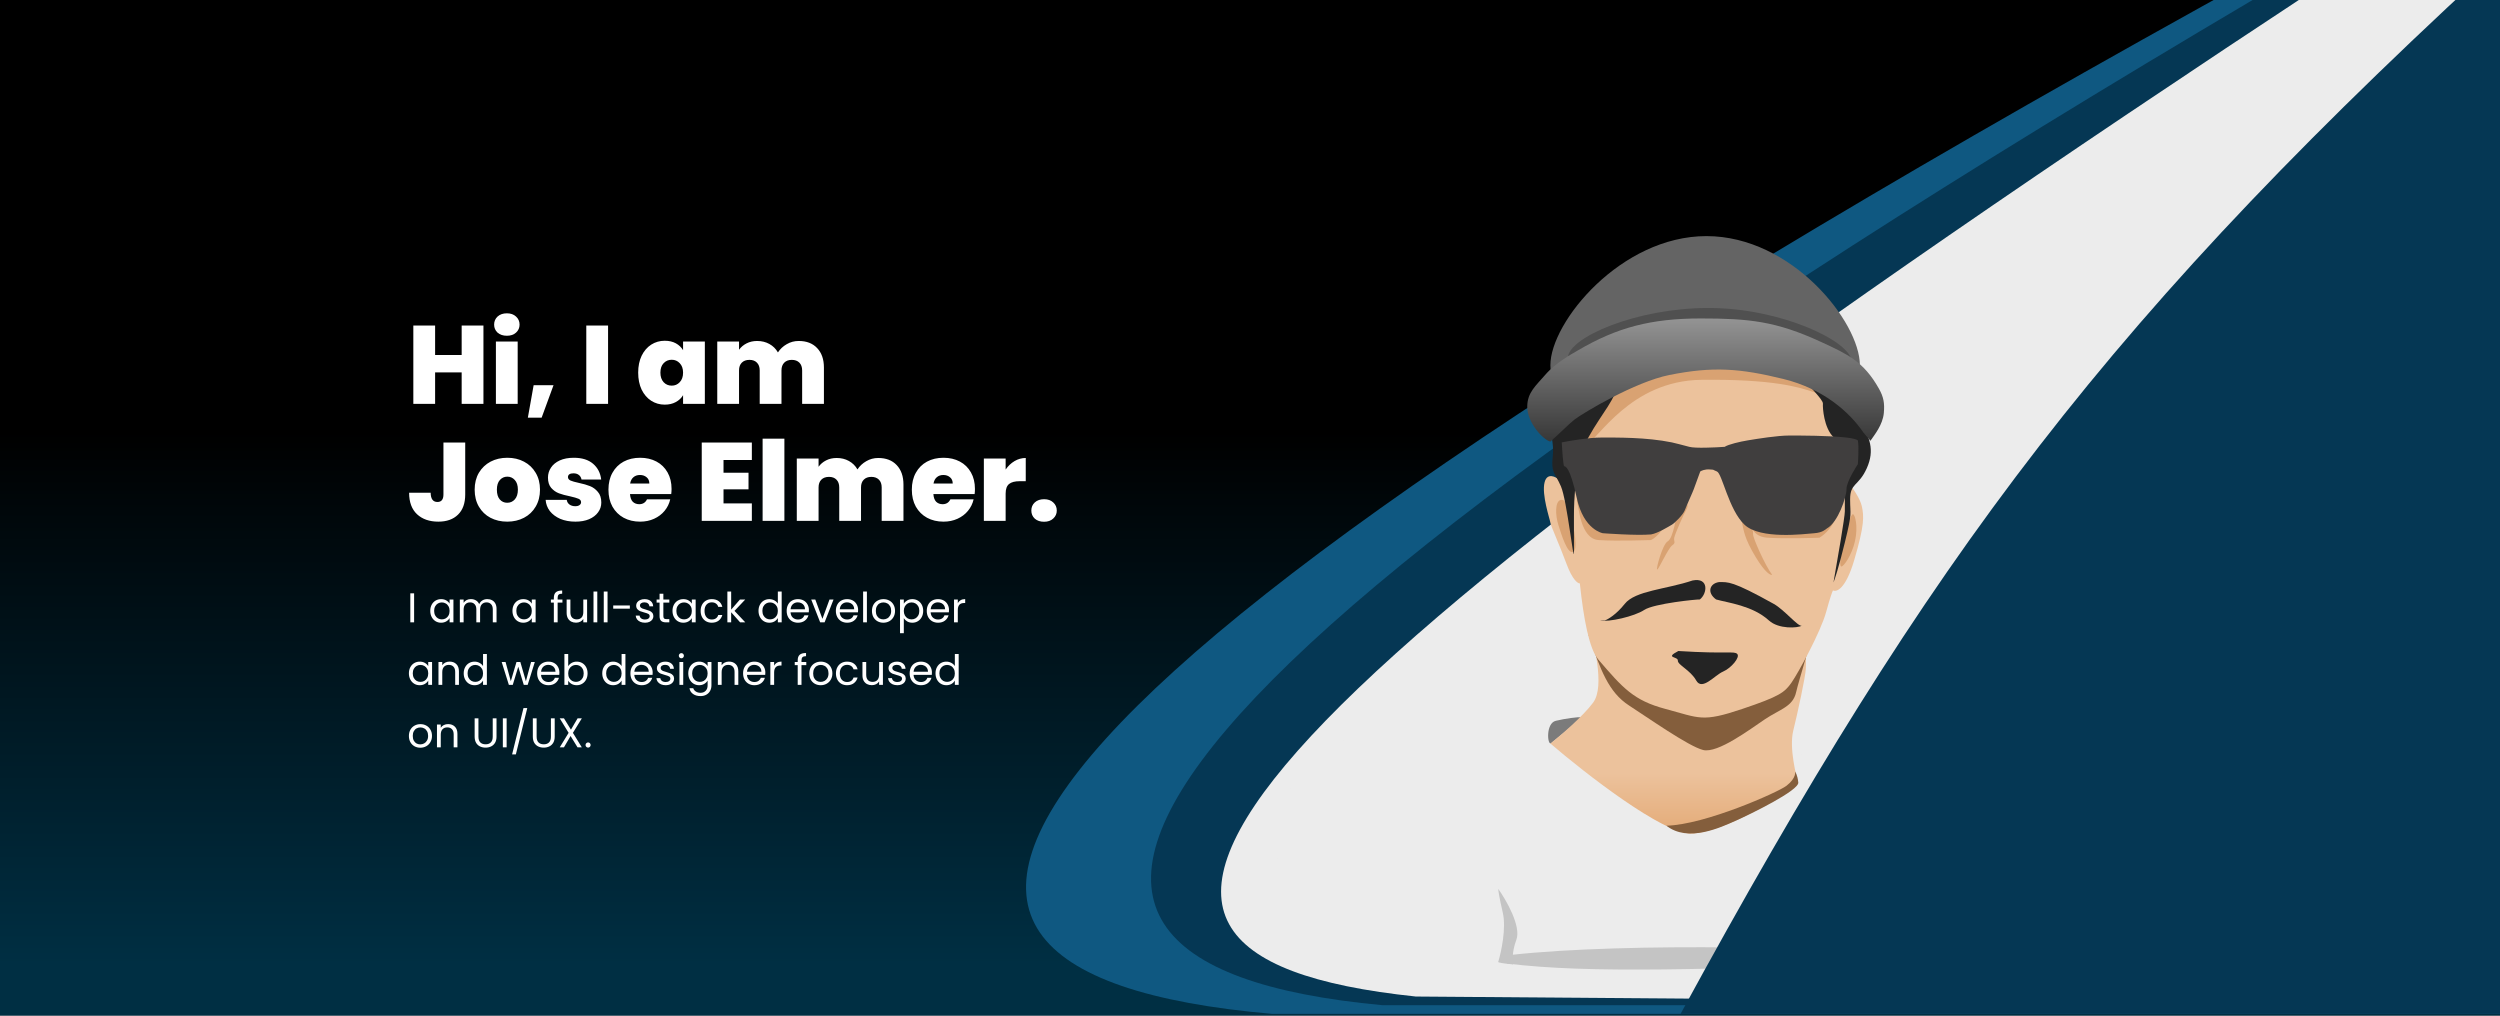 <svg width="1440" height="585" viewBox="0 0 1440 585" fill="none" xmlns="http://www.w3.org/2000/svg">
<rect x="0" y="0" width="1440" height="585" fill="#808080" stroke="none"/>
<path d="M-3 -3H1440V585C969.021 585 636.83 585 -3 585V-3Z" fill="url(#paint0_linear)"/>
<path d="M238.526 341.741V358.469H236.342V341.741H238.526ZM247.83 351.845C247.83 350.501 248.102 349.325 248.646 348.317C249.19 347.293 249.934 346.501 250.878 345.941C251.838 345.381 252.902 345.101 254.07 345.101C255.222 345.101 256.222 345.349 257.07 345.845C257.918 346.341 258.55 346.965 258.966 347.717V345.317H261.174V358.469H258.966V356.021C258.534 356.789 257.886 357.429 257.022 357.941C256.174 358.437 255.182 358.685 254.046 358.685C252.878 358.685 251.822 358.397 250.878 357.821C249.934 357.245 249.19 356.437 248.646 355.397C248.102 354.357 247.83 353.173 247.83 351.845ZM258.966 351.869C258.966 350.877 258.766 350.013 258.366 349.277C257.966 348.541 257.422 347.981 256.734 347.597C256.062 347.197 255.318 346.997 254.502 346.997C253.686 346.997 252.942 347.189 252.27 347.573C251.598 347.957 251.062 348.517 250.662 349.253C250.262 349.989 250.062 350.853 250.062 351.845C250.062 352.853 250.262 353.733 250.662 354.485C251.062 355.221 251.598 355.789 252.27 356.189C252.942 356.573 253.686 356.765 254.502 356.765C255.318 356.765 256.062 356.573 256.734 356.189C257.422 355.789 257.966 355.221 258.366 354.485C258.766 353.733 258.966 352.861 258.966 351.869ZM280.681 345.077C281.705 345.077 282.617 345.293 283.417 345.725C284.217 346.141 284.849 346.773 285.313 347.621C285.777 348.469 286.009 349.501 286.009 350.717V358.469H283.849V351.029C283.849 349.717 283.521 348.717 282.865 348.029C282.225 347.325 281.353 346.973 280.249 346.973C279.113 346.973 278.209 347.341 277.537 348.077C276.865 348.797 276.529 349.845 276.529 351.221V358.469H274.369V351.029C274.369 349.717 274.041 348.717 273.385 348.029C272.745 347.325 271.873 346.973 270.769 346.973C269.633 346.973 268.729 347.341 268.057 348.077C267.385 348.797 267.049 349.845 267.049 351.221V358.469H264.865V345.317H267.049V347.213C267.481 346.525 268.057 345.997 268.777 345.629C269.513 345.261 270.321 345.077 271.201 345.077C272.305 345.077 273.281 345.325 274.129 345.821C274.977 346.317 275.609 347.045 276.025 348.005C276.393 347.077 277.001 346.357 277.849 345.845C278.697 345.333 279.641 345.077 280.681 345.077ZM295.174 351.845C295.174 350.501 295.446 349.325 295.99 348.317C296.534 347.293 297.278 346.501 298.222 345.941C299.182 345.381 300.246 345.101 301.414 345.101C302.566 345.101 303.566 345.349 304.414 345.845C305.262 346.341 305.894 346.965 306.31 347.717V345.317H308.518V358.469H306.31V356.021C305.878 356.789 305.23 357.429 304.366 357.941C303.518 358.437 302.526 358.685 301.39 358.685C300.222 358.685 299.166 358.397 298.222 357.821C297.278 357.245 296.534 356.437 295.99 355.397C295.446 354.357 295.174 353.173 295.174 351.845ZM306.31 351.869C306.31 350.877 306.11 350.013 305.71 349.277C305.31 348.541 304.766 347.981 304.078 347.597C303.406 347.197 302.662 346.997 301.846 346.997C301.03 346.997 300.286 347.189 299.614 347.573C298.942 347.957 298.406 348.517 298.006 349.253C297.606 349.989 297.406 350.853 297.406 351.845C297.406 352.853 297.606 353.733 298.006 354.485C298.406 355.221 298.942 355.789 299.614 356.189C300.286 356.573 301.03 356.765 301.846 356.765C302.662 356.765 303.406 356.573 304.078 356.189C304.766 355.789 305.31 355.221 305.71 354.485C306.11 353.733 306.31 352.861 306.31 351.869ZM323.959 347.117H321.199V358.469H319.015V347.117H317.311V345.317H319.015V344.381C319.015 342.909 319.391 341.837 320.143 341.165C320.911 340.477 322.135 340.133 323.815 340.133V341.957C322.855 341.957 322.175 342.149 321.775 342.533C321.391 342.901 321.199 343.517 321.199 344.381V345.317H323.959V347.117ZM338.17 345.317V358.469H335.986V356.525C335.57 357.197 334.986 357.725 334.234 358.109C333.498 358.477 332.682 358.661 331.786 358.661C330.762 358.661 329.842 358.453 329.026 358.037C328.21 357.605 327.562 356.965 327.082 356.117C326.618 355.269 326.386 354.237 326.386 353.021V345.317H328.546V352.733C328.546 354.029 328.874 355.029 329.53 355.733C330.186 356.421 331.082 356.765 332.218 356.765C333.386 356.765 334.306 356.405 334.978 355.685C335.65 354.965 335.986 353.917 335.986 352.541V345.317H338.17ZM344.041 340.709V358.469H341.857V340.709H344.041ZM349.948 340.709V358.469H347.764V340.709H349.948ZM362.79 348.749V350.597H353.214V348.749H362.79ZM371.545 358.685C370.537 358.685 369.633 358.517 368.833 358.181C368.033 357.829 367.401 357.349 366.937 356.741C366.473 356.117 366.217 355.405 366.169 354.605H368.425C368.489 355.261 368.793 355.797 369.337 356.213C369.897 356.629 370.625 356.837 371.521 356.837C372.353 356.837 373.009 356.653 373.489 356.285C373.969 355.917 374.209 355.453 374.209 354.893C374.209 354.317 373.953 353.893 373.441 353.621C372.929 353.333 372.137 353.053 371.065 352.781C370.089 352.525 369.289 352.269 368.665 352.013C368.057 351.741 367.529 351.349 367.081 350.837C366.649 350.309 366.433 349.621 366.433 348.773C366.433 348.101 366.633 347.485 367.033 346.925C367.433 346.365 368.001 345.925 368.737 345.605C369.473 345.269 370.313 345.101 371.257 345.101C372.713 345.101 373.889 345.469 374.785 346.205C375.681 346.941 376.161 347.949 376.225 349.229H374.041C373.993 348.541 373.713 347.989 373.201 347.573C372.705 347.157 372.033 346.949 371.185 346.949C370.401 346.949 369.777 347.117 369.313 347.453C368.849 347.789 368.617 348.229 368.617 348.773C368.617 349.205 368.753 349.565 369.025 349.853C369.313 350.125 369.665 350.349 370.081 350.525C370.513 350.685 371.105 350.869 371.857 351.077C372.801 351.333 373.569 351.589 374.161 351.845C374.753 352.085 375.257 352.453 375.673 352.949C376.105 353.445 376.329 354.093 376.345 354.893C376.345 355.613 376.145 356.261 375.745 356.837C375.345 357.413 374.777 357.869 374.041 358.205C373.321 358.525 372.489 358.685 371.545 358.685ZM382.092 347.117V354.869C382.092 355.509 382.228 355.965 382.5 356.237C382.772 356.493 383.244 356.621 383.916 356.621H385.524V358.469H383.556C382.34 358.469 381.428 358.189 380.82 357.629C380.212 357.069 379.908 356.149 379.908 354.869V347.117H378.204V345.317H379.908V342.005H382.092V345.317H385.524V347.117H382.092ZM387.354 351.845C387.354 350.501 387.626 349.325 388.17 348.317C388.714 347.293 389.458 346.501 390.402 345.941C391.362 345.381 392.426 345.101 393.594 345.101C394.746 345.101 395.746 345.349 396.594 345.845C397.442 346.341 398.074 346.965 398.49 347.717V345.317H400.698V358.469H398.49V356.021C398.058 356.789 397.41 357.429 396.546 357.941C395.698 358.437 394.706 358.685 393.57 358.685C392.402 358.685 391.346 358.397 390.402 357.821C389.458 357.245 388.714 356.437 388.17 355.397C387.626 354.357 387.354 353.173 387.354 351.845ZM398.49 351.869C398.49 350.877 398.29 350.013 397.89 349.277C397.49 348.541 396.946 347.981 396.258 347.597C395.586 347.197 394.842 346.997 394.026 346.997C393.21 346.997 392.466 347.189 391.794 347.573C391.122 347.957 390.586 348.517 390.186 349.253C389.786 349.989 389.586 350.853 389.586 351.845C389.586 352.853 389.786 353.733 390.186 354.485C390.586 355.221 391.122 355.789 391.794 356.189C392.466 356.573 393.21 356.765 394.026 356.765C394.842 356.765 395.586 356.573 396.258 356.189C396.946 355.789 397.49 355.221 397.89 354.485C398.29 353.733 398.49 352.861 398.49 351.869ZM403.573 351.869C403.573 350.509 403.845 349.325 404.389 348.317C404.933 347.293 405.685 346.501 406.645 345.941C407.621 345.381 408.733 345.101 409.981 345.101C411.597 345.101 412.925 345.493 413.965 346.277C415.021 347.061 415.717 348.149 416.053 349.541H413.701C413.477 348.741 413.037 348.109 412.381 347.645C411.741 347.181 410.941 346.949 409.981 346.949C408.733 346.949 407.725 347.381 406.957 348.245C406.189 349.093 405.805 350.301 405.805 351.869C405.805 353.453 406.189 354.677 406.957 355.541C407.725 356.405 408.733 356.837 409.981 356.837C410.941 356.837 411.741 356.613 412.381 356.165C413.021 355.717 413.461 355.077 413.701 354.245H416.053C415.701 355.589 414.997 356.669 413.941 357.485C412.885 358.285 411.565 358.685 409.981 358.685C408.733 358.685 407.621 358.405 406.645 357.845C405.685 357.285 404.933 356.493 404.389 355.469C403.845 354.445 403.573 353.245 403.573 351.869ZM426.311 358.469L421.151 352.661V358.469H418.967V340.709H421.151V351.149L426.215 345.317H429.263L423.071 351.869L429.287 358.469H426.311ZM436.901 351.845C436.901 350.501 437.173 349.325 437.717 348.317C438.261 347.293 439.005 346.501 439.949 345.941C440.909 345.381 441.981 345.101 443.165 345.101C444.189 345.101 445.141 345.341 446.021 345.821C446.901 346.285 447.573 346.901 448.037 347.669V340.709H450.245V358.469H448.037V355.997C447.605 356.781 446.965 357.429 446.117 357.941C445.269 358.437 444.277 358.685 443.141 358.685C441.973 358.685 440.909 358.397 439.949 357.821C439.005 357.245 438.261 356.437 437.717 355.397C437.173 354.357 436.901 353.173 436.901 351.845ZM448.037 351.869C448.037 350.877 447.837 350.013 447.437 349.277C447.037 348.541 446.493 347.981 445.805 347.597C445.133 347.197 444.389 346.997 443.573 346.997C442.757 346.997 442.013 347.189 441.341 347.573C440.669 347.957 440.133 348.517 439.733 349.253C439.333 349.989 439.133 350.853 439.133 351.845C439.133 352.853 439.333 353.733 439.733 354.485C440.133 355.221 440.669 355.789 441.341 356.189C442.013 356.573 442.757 356.765 443.573 356.765C444.389 356.765 445.133 356.573 445.805 356.189C446.493 355.789 447.037 355.221 447.437 354.485C447.837 353.733 448.037 352.861 448.037 351.869ZM465.936 351.389C465.936 351.805 465.912 352.245 465.864 352.709H455.352C455.432 354.005 455.872 355.021 456.672 355.757C457.488 356.477 458.472 356.837 459.624 356.837C460.568 356.837 461.352 356.621 461.976 356.189C462.616 355.741 463.064 355.149 463.32 354.413H465.672C465.32 355.677 464.616 356.709 463.56 357.509C462.504 358.293 461.192 358.685 459.624 358.685C458.376 358.685 457.256 358.405 456.264 357.845C455.288 357.285 454.52 356.493 453.96 355.469C453.4 354.429 453.12 353.229 453.12 351.869C453.12 350.509 453.392 349.317 453.936 348.293C454.48 347.269 455.24 346.485 456.216 345.941C457.208 345.381 458.344 345.101 459.624 345.101C460.872 345.101 461.976 345.373 462.936 345.917C463.896 346.461 464.632 347.213 465.144 348.173C465.672 349.117 465.936 350.189 465.936 351.389ZM463.68 350.933C463.68 350.101 463.496 349.389 463.128 348.797C462.76 348.189 462.256 347.733 461.616 347.429C460.992 347.109 460.296 346.949 459.528 346.949C458.424 346.949 457.48 347.301 456.696 348.005C455.928 348.709 455.488 349.685 455.376 350.933H463.68ZM473.714 356.453L477.794 345.317H480.122L474.962 358.469H472.418L467.258 345.317H469.61L473.714 356.453ZM494.271 351.389C494.271 351.805 494.247 352.245 494.199 352.709H483.687C483.767 354.005 484.207 355.021 485.007 355.757C485.823 356.477 486.807 356.837 487.959 356.837C488.903 356.837 489.687 356.621 490.311 356.189C490.951 355.741 491.399 355.149 491.655 354.413H494.007C493.655 355.677 492.951 356.709 491.895 357.509C490.839 358.293 489.527 358.685 487.959 358.685C486.711 358.685 485.591 358.405 484.599 357.845C483.623 357.285 482.855 356.493 482.295 355.469C481.735 354.429 481.455 353.229 481.455 351.869C481.455 350.509 481.727 349.317 482.271 348.293C482.815 347.269 483.575 346.485 484.551 345.941C485.543 345.381 486.679 345.101 487.959 345.101C489.207 345.101 490.311 345.373 491.271 345.917C492.231 346.461 492.967 347.213 493.479 348.173C494.007 349.117 494.271 350.189 494.271 351.389ZM492.015 350.933C492.015 350.101 491.831 349.389 491.463 348.797C491.095 348.189 490.591 347.733 489.951 347.429C489.327 347.109 488.631 346.949 487.863 346.949C486.759 346.949 485.815 347.301 485.031 348.005C484.263 348.709 483.823 349.685 483.711 350.933H492.015ZM499.338 340.709V358.469H497.154V340.709H499.338ZM508.797 358.685C507.565 358.685 506.445 358.405 505.437 357.845C504.445 357.285 503.661 356.493 503.085 355.469C502.525 354.429 502.245 353.229 502.245 351.869C502.245 350.525 502.533 349.341 503.109 348.317C503.701 347.277 504.501 346.485 505.509 345.941C506.517 345.381 507.645 345.101 508.893 345.101C510.141 345.101 511.269 345.381 512.277 345.941C513.285 346.485 514.077 347.269 514.653 348.293C515.245 349.317 515.541 350.509 515.541 351.869C515.541 353.229 515.237 354.429 514.629 355.469C514.037 356.493 513.229 357.285 512.205 357.845C511.181 358.405 510.045 358.685 508.797 358.685ZM508.797 356.765C509.581 356.765 510.317 356.581 511.005 356.213C511.693 355.845 512.245 355.293 512.661 354.557C513.093 353.821 513.309 352.925 513.309 351.869C513.309 350.813 513.101 349.917 512.685 349.181C512.269 348.445 511.725 347.901 511.053 347.549C510.381 347.181 509.653 346.997 508.869 346.997C508.069 346.997 507.333 347.181 506.661 347.549C506.005 347.901 505.477 348.445 505.077 349.181C504.677 349.917 504.477 350.813 504.477 351.869C504.477 352.941 504.669 353.845 505.053 354.581C505.453 355.317 505.981 355.869 506.637 356.237C507.293 356.589 508.013 356.765 508.797 356.765ZM520.596 347.741C521.028 346.989 521.668 346.365 522.516 345.869C523.38 345.357 524.38 345.101 525.516 345.101C526.684 345.101 527.74 345.381 528.684 345.941C529.644 346.501 530.396 347.293 530.94 348.317C531.484 349.325 531.756 350.501 531.756 351.845C531.756 353.173 531.484 354.357 530.94 355.397C530.396 356.437 529.644 357.245 528.684 357.821C527.74 358.397 526.684 358.685 525.516 358.685C524.396 358.685 523.404 358.437 522.54 357.941C521.692 357.429 521.044 356.797 520.596 356.045V364.709H518.412V345.317H520.596V347.741ZM529.524 351.845C529.524 350.853 529.324 349.989 528.924 349.253C528.524 348.517 527.98 347.957 527.292 347.573C526.62 347.189 525.876 346.997 525.06 346.997C524.26 346.997 523.516 347.197 522.828 347.597C522.156 347.981 521.612 348.549 521.196 349.301C520.796 350.037 520.596 350.893 520.596 351.869C520.596 352.861 520.796 353.733 521.196 354.485C521.612 355.221 522.156 355.789 522.828 356.189C523.516 356.573 524.26 356.765 525.06 356.765C525.876 356.765 526.62 356.573 527.292 356.189C527.98 355.789 528.524 355.221 528.924 354.485C529.324 353.733 529.524 352.853 529.524 351.845ZM546.631 351.389C546.631 351.805 546.607 352.245 546.559 352.709H536.047C536.127 354.005 536.567 355.021 537.367 355.757C538.183 356.477 539.167 356.837 540.319 356.837C541.263 356.837 542.047 356.621 542.671 356.189C543.311 355.741 543.759 355.149 544.015 354.413H546.367C546.015 355.677 545.311 356.709 544.255 357.509C543.199 358.293 541.887 358.685 540.319 358.685C539.071 358.685 537.951 358.405 536.959 357.845C535.983 357.285 535.215 356.493 534.655 355.469C534.095 354.429 533.815 353.229 533.815 351.869C533.815 350.509 534.087 349.317 534.631 348.293C535.175 347.269 535.935 346.485 536.911 345.941C537.903 345.381 539.039 345.101 540.319 345.101C541.567 345.101 542.671 345.373 543.631 345.917C544.591 346.461 545.327 347.213 545.839 348.173C546.367 349.117 546.631 350.189 546.631 351.389ZM544.375 350.933C544.375 350.101 544.191 349.389 543.823 348.797C543.455 348.189 542.951 347.733 542.311 347.429C541.687 347.109 540.991 346.949 540.223 346.949C539.119 346.949 538.175 347.301 537.391 348.005C536.623 348.709 536.183 349.685 536.071 350.933H544.375ZM551.698 347.453C552.082 346.701 552.626 346.117 553.33 345.701C554.05 345.285 554.922 345.077 555.946 345.077V347.333H555.37C552.922 347.333 551.698 348.661 551.698 351.317V358.469H549.514V345.317H551.698V347.453ZM235.526 387.845C235.526 386.501 235.798 385.325 236.342 384.317C236.886 383.293 237.63 382.501 238.574 381.941C239.534 381.381 240.598 381.101 241.766 381.101C242.918 381.101 243.918 381.349 244.766 381.845C245.614 382.341 246.246 382.965 246.662 383.717V381.317H248.87V394.469H246.662V392.021C246.23 392.789 245.582 393.429 244.718 393.941C243.87 394.437 242.878 394.685 241.742 394.685C240.574 394.685 239.518 394.397 238.574 393.821C237.63 393.245 236.886 392.437 236.342 391.397C235.798 390.357 235.526 389.173 235.526 387.845ZM246.662 387.869C246.662 386.877 246.462 386.013 246.062 385.277C245.662 384.541 245.118 383.981 244.43 383.597C243.758 383.197 243.014 382.997 242.198 382.997C241.382 382.997 240.638 383.189 239.966 383.573C239.294 383.957 238.758 384.517 238.358 385.253C237.958 385.989 237.758 386.853 237.758 387.845C237.758 388.853 237.958 389.733 238.358 390.485C238.758 391.221 239.294 391.789 239.966 392.189C240.638 392.573 241.382 392.765 242.198 392.765C243.014 392.765 243.758 392.573 244.43 392.189C245.118 391.789 245.662 391.221 246.062 390.485C246.462 389.733 246.662 388.861 246.662 387.869ZM258.969 381.077C260.569 381.077 261.865 381.565 262.857 382.541C263.849 383.501 264.345 384.893 264.345 386.717V394.469H262.185V387.029C262.185 385.717 261.857 384.717 261.201 384.029C260.545 383.325 259.649 382.973 258.513 382.973C257.361 382.973 256.441 383.333 255.753 384.053C255.081 384.773 254.745 385.821 254.745 387.197V394.469H252.561V381.317H254.745V383.189C255.177 382.517 255.761 381.997 256.497 381.629C257.249 381.261 258.073 381.077 258.969 381.077ZM267.096 387.845C267.096 386.501 267.368 385.325 267.912 384.317C268.456 383.293 269.2 382.501 270.144 381.941C271.104 381.381 272.176 381.101 273.36 381.101C274.384 381.101 275.336 381.341 276.216 381.821C277.096 382.285 277.768 382.901 278.232 383.669V376.709H280.44V394.469H278.232V391.997C277.8 392.781 277.16 393.429 276.312 393.941C275.464 394.437 274.472 394.685 273.336 394.685C272.168 394.685 271.104 394.397 270.144 393.821C269.2 393.245 268.456 392.437 267.912 391.397C267.368 390.357 267.096 389.173 267.096 387.845ZM278.232 387.869C278.232 386.877 278.032 386.013 277.632 385.277C277.232 384.541 276.688 383.981 276 383.597C275.328 383.197 274.584 382.997 273.768 382.997C272.952 382.997 272.208 383.189 271.536 383.573C270.864 383.957 270.328 384.517 269.928 385.253C269.528 385.989 269.328 386.853 269.328 387.845C269.328 388.853 269.528 389.733 269.928 390.485C270.328 391.221 270.864 391.789 271.536 392.189C272.208 392.573 272.952 392.765 273.768 392.765C274.584 392.765 275.328 392.573 276 392.189C276.688 391.789 277.232 391.221 277.632 390.485C278.032 389.733 278.232 388.861 278.232 387.869ZM308.049 381.317L303.945 394.469H301.689L298.521 384.029L295.353 394.469H293.097L288.969 381.317H291.201L294.225 392.357L297.489 381.317H299.721L302.913 392.381L305.889 381.317H308.049ZM322.217 387.389C322.217 387.805 322.193 388.245 322.145 388.709H311.633C311.713 390.005 312.153 391.021 312.953 391.757C313.769 392.477 314.753 392.837 315.905 392.837C316.849 392.837 317.633 392.621 318.257 392.189C318.897 391.741 319.345 391.149 319.601 390.413H321.953C321.601 391.677 320.897 392.709 319.841 393.509C318.785 394.293 317.473 394.685 315.905 394.685C314.657 394.685 313.537 394.405 312.545 393.845C311.569 393.285 310.801 392.493 310.241 391.469C309.681 390.429 309.401 389.229 309.401 387.869C309.401 386.509 309.673 385.317 310.217 384.293C310.761 383.269 311.521 382.485 312.497 381.941C313.489 381.381 314.625 381.101 315.905 381.101C317.153 381.101 318.257 381.373 319.217 381.917C320.177 382.461 320.913 383.213 321.425 384.173C321.953 385.117 322.217 386.189 322.217 387.389ZM319.961 386.933C319.961 386.101 319.777 385.389 319.409 384.797C319.041 384.189 318.537 383.733 317.897 383.429C317.273 383.109 316.577 382.949 315.809 382.949C314.705 382.949 313.761 383.301 312.977 384.005C312.209 384.709 311.769 385.685 311.657 386.933H319.961ZM327.284 383.765C327.732 382.981 328.388 382.341 329.252 381.845C330.116 381.349 331.1 381.101 332.204 381.101C333.388 381.101 334.452 381.381 335.396 381.941C336.34 382.501 337.084 383.293 337.628 384.317C338.172 385.325 338.444 386.501 338.444 387.845C338.444 389.173 338.172 390.357 337.628 391.397C337.084 392.437 336.332 393.245 335.372 393.821C334.428 394.397 333.372 394.685 332.204 394.685C331.068 394.685 330.068 394.437 329.204 393.941C328.356 393.445 327.716 392.813 327.284 392.045V394.469H325.1V376.709H327.284V383.765ZM336.212 387.845C336.212 386.853 336.012 385.989 335.612 385.253C335.212 384.517 334.668 383.957 333.98 383.573C333.308 383.189 332.564 382.997 331.748 382.997C330.948 382.997 330.204 383.197 329.516 383.597C328.844 383.981 328.3 384.549 327.884 385.301C327.484 386.037 327.284 386.893 327.284 387.869C327.284 388.861 327.484 389.733 327.884 390.485C328.3 391.221 328.844 391.789 329.516 392.189C330.204 392.573 330.948 392.765 331.748 392.765C332.564 392.765 333.308 392.573 333.98 392.189C334.668 391.789 335.212 391.221 335.612 390.485C336.012 389.733 336.212 388.853 336.212 387.845ZM346.901 387.845C346.901 386.501 347.173 385.325 347.717 384.317C348.261 383.293 349.005 382.501 349.949 381.941C350.909 381.381 351.981 381.101 353.165 381.101C354.189 381.101 355.141 381.341 356.021 381.821C356.901 382.285 357.573 382.901 358.037 383.669V376.709H360.245V394.469H358.037V391.997C357.605 392.781 356.965 393.429 356.117 393.941C355.269 394.437 354.277 394.685 353.141 394.685C351.973 394.685 350.909 394.397 349.949 393.821C349.005 393.245 348.261 392.437 347.717 391.397C347.173 390.357 346.901 389.173 346.901 387.845ZM358.037 387.869C358.037 386.877 357.837 386.013 357.437 385.277C357.037 384.541 356.493 383.981 355.805 383.597C355.133 383.197 354.389 382.997 353.573 382.997C352.757 382.997 352.013 383.189 351.341 383.573C350.669 383.957 350.133 384.517 349.733 385.253C349.333 385.989 349.133 386.853 349.133 387.845C349.133 388.853 349.333 389.733 349.733 390.485C350.133 391.221 350.669 391.789 351.341 392.189C352.013 392.573 352.757 392.765 353.573 392.765C354.389 392.765 355.133 392.573 355.805 392.189C356.493 391.789 357.037 391.221 357.437 390.485C357.837 389.733 358.037 388.861 358.037 387.869ZM375.936 387.389C375.936 387.805 375.912 388.245 375.864 388.709H365.352C365.432 390.005 365.872 391.021 366.672 391.757C367.488 392.477 368.472 392.837 369.624 392.837C370.568 392.837 371.352 392.621 371.976 392.189C372.616 391.741 373.064 391.149 373.32 390.413H375.672C375.32 391.677 374.616 392.709 373.56 393.509C372.504 394.293 371.192 394.685 369.624 394.685C368.376 394.685 367.256 394.405 366.264 393.845C365.288 393.285 364.52 392.493 363.96 391.469C363.4 390.429 363.12 389.229 363.12 387.869C363.12 386.509 363.392 385.317 363.936 384.293C364.48 383.269 365.24 382.485 366.216 381.941C367.208 381.381 368.344 381.101 369.624 381.101C370.872 381.101 371.976 381.373 372.936 381.917C373.896 382.461 374.632 383.213 375.144 384.173C375.672 385.117 375.936 386.189 375.936 387.389ZM373.68 386.933C373.68 386.101 373.496 385.389 373.128 384.797C372.76 384.189 372.256 383.733 371.616 383.429C370.992 383.109 370.296 382.949 369.528 382.949C368.424 382.949 367.48 383.301 366.696 384.005C365.928 384.709 365.488 385.685 365.376 386.933H373.68ZM383.474 394.685C382.466 394.685 381.562 394.517 380.762 394.181C379.962 393.829 379.33 393.349 378.866 392.741C378.402 392.117 378.146 391.405 378.098 390.605H380.354C380.418 391.261 380.722 391.797 381.266 392.213C381.826 392.629 382.554 392.837 383.45 392.837C384.282 392.837 384.938 392.653 385.418 392.285C385.898 391.917 386.138 391.453 386.138 390.893C386.138 390.317 385.882 389.893 385.37 389.621C384.858 389.333 384.066 389.053 382.994 388.781C382.018 388.525 381.218 388.269 380.594 388.013C379.986 387.741 379.458 387.349 379.01 386.837C378.578 386.309 378.362 385.621 378.362 384.773C378.362 384.101 378.562 383.485 378.962 382.925C379.362 382.365 379.93 381.925 380.666 381.605C381.402 381.269 382.242 381.101 383.186 381.101C384.642 381.101 385.818 381.469 386.714 382.205C387.61 382.941 388.09 383.949 388.154 385.229H385.97C385.922 384.541 385.642 383.989 385.13 383.573C384.634 383.157 383.962 382.949 383.114 382.949C382.33 382.949 381.706 383.117 381.242 383.453C380.778 383.789 380.546 384.229 380.546 384.773C380.546 385.205 380.682 385.565 380.954 385.853C381.242 386.125 381.594 386.349 382.01 386.525C382.442 386.685 383.034 386.869 383.786 387.077C384.73 387.333 385.498 387.589 386.09 387.845C386.682 388.085 387.186 388.453 387.602 388.949C388.034 389.445 388.258 390.093 388.274 390.893C388.274 391.613 388.074 392.261 387.674 392.837C387.274 393.413 386.706 393.869 385.97 394.205C385.25 394.525 384.418 394.685 383.474 394.685ZM392.485 379.181C392.069 379.181 391.717 379.037 391.429 378.749C391.141 378.461 390.997 378.109 390.997 377.693C390.997 377.277 391.141 376.925 391.429 376.637C391.717 376.349 392.069 376.205 392.485 376.205C392.885 376.205 393.221 376.349 393.493 376.637C393.781 376.925 393.925 377.277 393.925 377.693C393.925 378.109 393.781 378.461 393.493 378.749C393.221 379.037 392.885 379.181 392.485 379.181ZM393.541 381.317V394.469H391.357V381.317H393.541ZM402.688 381.101C403.824 381.101 404.816 381.349 405.664 381.845C406.528 382.341 407.168 382.965 407.584 383.717V381.317H409.792V394.757C409.792 395.957 409.536 397.021 409.024 397.949C408.512 398.893 407.776 399.629 406.816 400.157C405.872 400.685 404.768 400.949 403.504 400.949C401.776 400.949 400.336 400.541 399.184 399.725C398.032 398.909 397.352 397.797 397.144 396.389H399.304C399.544 397.189 400.04 397.829 400.792 398.309C401.544 398.805 402.448 399.053 403.504 399.053C404.704 399.053 405.68 398.677 406.432 397.925C407.2 397.173 407.584 396.117 407.584 394.757V391.997C407.152 392.765 406.512 393.405 405.664 393.917C404.816 394.429 403.824 394.685 402.688 394.685C401.52 394.685 400.456 394.397 399.496 393.821C398.552 393.245 397.808 392.437 397.264 391.397C396.72 390.357 396.448 389.173 396.448 387.845C396.448 386.501 396.72 385.325 397.264 384.317C397.808 383.293 398.552 382.501 399.496 381.941C400.456 381.381 401.52 381.101 402.688 381.101ZM407.584 387.869C407.584 386.877 407.384 386.013 406.984 385.277C406.584 384.541 406.04 383.981 405.352 383.597C404.68 383.197 403.936 382.997 403.12 382.997C402.304 382.997 401.56 383.189 400.888 383.573C400.216 383.957 399.68 384.517 399.28 385.253C398.88 385.989 398.68 386.853 398.68 387.845C398.68 388.853 398.88 389.733 399.28 390.485C399.68 391.221 400.216 391.789 400.888 392.189C401.56 392.573 402.304 392.765 403.12 392.765C403.936 392.765 404.68 392.573 405.352 392.189C406.04 391.789 406.584 391.221 406.984 390.485C407.384 389.733 407.584 388.861 407.584 387.869ZM419.89 381.077C421.49 381.077 422.786 381.565 423.778 382.541C424.77 383.501 425.266 384.893 425.266 386.717V394.469H423.106V387.029C423.106 385.717 422.778 384.717 422.122 384.029C421.466 383.325 420.57 382.973 419.434 382.973C418.282 382.973 417.362 383.333 416.674 384.053C416.002 384.773 415.666 385.821 415.666 387.197V394.469H413.482V381.317H415.666V383.189C416.098 382.517 416.682 381.997 417.418 381.629C418.17 381.261 418.994 381.077 419.89 381.077ZM440.834 387.389C440.834 387.805 440.81 388.245 440.762 388.709H430.25C430.33 390.005 430.77 391.021 431.57 391.757C432.386 392.477 433.37 392.837 434.522 392.837C435.466 392.837 436.25 392.621 436.874 392.189C437.514 391.741 437.962 391.149 438.218 390.413H440.57C440.218 391.677 439.514 392.709 438.458 393.509C437.402 394.293 436.09 394.685 434.522 394.685C433.274 394.685 432.154 394.405 431.162 393.845C430.186 393.285 429.418 392.493 428.858 391.469C428.298 390.429 428.018 389.229 428.018 387.869C428.018 386.509 428.29 385.317 428.834 384.293C429.378 383.269 430.138 382.485 431.114 381.941C432.106 381.381 433.242 381.101 434.522 381.101C435.77 381.101 436.874 381.373 437.834 381.917C438.794 382.461 439.53 383.213 440.042 384.173C440.57 385.117 440.834 386.189 440.834 387.389ZM438.578 386.933C438.578 386.101 438.394 385.389 438.026 384.797C437.658 384.189 437.154 383.733 436.514 383.429C435.89 383.109 435.194 382.949 434.426 382.949C433.322 382.949 432.378 383.301 431.594 384.005C430.826 384.709 430.386 385.685 430.274 386.933H438.578ZM445.901 383.453C446.285 382.701 446.829 382.117 447.533 381.701C448.253 381.285 449.125 381.077 450.149 381.077V383.333H449.573C447.125 383.333 445.901 384.661 445.901 387.317V394.469H443.717V381.317H445.901V383.453ZM464.42 383.117H461.66V394.469H459.476V383.117H457.772V381.317H459.476V380.381C459.476 378.909 459.852 377.837 460.604 377.165C461.372 376.477 462.596 376.133 464.276 376.133V377.957C463.316 377.957 462.636 378.149 462.236 378.533C461.852 378.901 461.66 379.517 461.66 380.381V381.317H464.42V383.117ZM472.703 394.685C471.471 394.685 470.351 394.405 469.343 393.845C468.351 393.285 467.567 392.493 466.991 391.469C466.431 390.429 466.151 389.229 466.151 387.869C466.151 386.525 466.439 385.341 467.015 384.317C467.607 383.277 468.407 382.485 469.415 381.941C470.423 381.381 471.551 381.101 472.799 381.101C474.047 381.101 475.175 381.381 476.183 381.941C477.191 382.485 477.983 383.269 478.559 384.293C479.151 385.317 479.447 386.509 479.447 387.869C479.447 389.229 479.143 390.429 478.535 391.469C477.943 392.493 477.135 393.285 476.111 393.845C475.087 394.405 473.951 394.685 472.703 394.685ZM472.703 392.765C473.487 392.765 474.223 392.581 474.911 392.213C475.599 391.845 476.151 391.293 476.567 390.557C476.999 389.821 477.215 388.925 477.215 387.869C477.215 386.813 477.007 385.917 476.591 385.181C476.175 384.445 475.631 383.901 474.959 383.549C474.287 383.181 473.559 382.997 472.775 382.997C471.975 382.997 471.239 383.181 470.567 383.549C469.911 383.901 469.383 384.445 468.983 385.181C468.583 385.917 468.383 386.813 468.383 387.869C468.383 388.941 468.575 389.845 468.959 390.581C469.359 391.317 469.887 391.869 470.543 392.237C471.199 392.589 471.919 392.765 472.703 392.765ZM481.502 387.869C481.502 386.509 481.774 385.325 482.318 384.317C482.862 383.293 483.614 382.501 484.574 381.941C485.55 381.381 486.662 381.101 487.91 381.101C489.526 381.101 490.854 381.493 491.894 382.277C492.95 383.061 493.646 384.149 493.982 385.541H491.63C491.406 384.741 490.966 384.109 490.31 383.645C489.67 383.181 488.87 382.949 487.91 382.949C486.662 382.949 485.654 383.381 484.886 384.245C484.118 385.093 483.734 386.301 483.734 387.869C483.734 389.453 484.118 390.677 484.886 391.541C485.654 392.405 486.662 392.837 487.91 392.837C488.87 392.837 489.67 392.613 490.31 392.165C490.95 391.717 491.39 391.077 491.63 390.245H493.982C493.63 391.589 492.926 392.669 491.87 393.485C490.814 394.285 489.494 394.685 487.91 394.685C486.662 394.685 485.55 394.405 484.574 393.845C483.614 393.285 482.862 392.493 482.318 391.469C481.774 390.445 481.502 389.245 481.502 387.869ZM508.56 381.317V394.469H506.376V392.525C505.96 393.197 505.376 393.725 504.624 394.109C503.888 394.477 503.072 394.661 502.176 394.661C501.152 394.661 500.232 394.453 499.416 394.037C498.6 393.605 497.952 392.965 497.472 392.117C497.008 391.269 496.776 390.237 496.776 389.021V381.317H498.936V388.733C498.936 390.029 499.264 391.029 499.92 391.733C500.576 392.421 501.472 392.765 502.608 392.765C503.776 392.765 504.696 392.405 505.368 391.685C506.04 390.965 506.376 389.917 506.376 388.541V381.317H508.56ZM516.904 394.685C515.896 394.685 514.992 394.517 514.192 394.181C513.392 393.829 512.76 393.349 512.296 392.741C511.832 392.117 511.576 391.405 511.528 390.605H513.784C513.848 391.261 514.152 391.797 514.696 392.213C515.256 392.629 515.984 392.837 516.88 392.837C517.712 392.837 518.368 392.653 518.848 392.285C519.328 391.917 519.568 391.453 519.568 390.893C519.568 390.317 519.312 389.893 518.8 389.621C518.288 389.333 517.496 389.053 516.424 388.781C515.448 388.525 514.648 388.269 514.024 388.013C513.416 387.741 512.888 387.349 512.44 386.837C512.008 386.309 511.792 385.621 511.792 384.773C511.792 384.101 511.992 383.485 512.392 382.925C512.792 382.365 513.36 381.925 514.096 381.605C514.832 381.269 515.672 381.101 516.616 381.101C518.072 381.101 519.248 381.469 520.144 382.205C521.04 382.941 521.52 383.949 521.584 385.229H519.4C519.352 384.541 519.072 383.989 518.56 383.573C518.064 383.157 517.392 382.949 516.544 382.949C515.76 382.949 515.136 383.117 514.672 383.453C514.208 383.789 513.976 384.229 513.976 384.773C513.976 385.205 514.112 385.565 514.384 385.853C514.672 386.125 515.024 386.349 515.44 386.525C515.872 386.685 516.464 386.869 517.216 387.077C518.16 387.333 518.928 387.589 519.52 387.845C520.112 388.085 520.616 388.453 521.032 388.949C521.464 389.445 521.688 390.093 521.704 390.893C521.704 391.613 521.504 392.261 521.104 392.837C520.704 393.413 520.136 393.869 519.4 394.205C518.68 394.525 517.848 394.685 516.904 394.685ZM536.787 387.389C536.787 387.805 536.763 388.245 536.715 388.709H526.203C526.283 390.005 526.723 391.021 527.523 391.757C528.339 392.477 529.323 392.837 530.475 392.837C531.419 392.837 532.203 392.621 532.827 392.189C533.467 391.741 533.915 391.149 534.171 390.413H536.523C536.171 391.677 535.467 392.709 534.411 393.509C533.355 394.293 532.043 394.685 530.475 394.685C529.227 394.685 528.107 394.405 527.115 393.845C526.139 393.285 525.371 392.493 524.811 391.469C524.251 390.429 523.971 389.229 523.971 387.869C523.971 386.509 524.243 385.317 524.787 384.293C525.331 383.269 526.091 382.485 527.067 381.941C528.059 381.381 529.195 381.101 530.475 381.101C531.723 381.101 532.827 381.373 533.787 381.917C534.747 382.461 535.483 383.213 535.995 384.173C536.523 385.117 536.787 386.189 536.787 387.389ZM534.531 386.933C534.531 386.101 534.347 385.389 533.979 384.797C533.611 384.189 533.107 383.733 532.467 383.429C531.843 383.109 531.147 382.949 530.379 382.949C529.275 382.949 528.331 383.301 527.547 384.005C526.779 384.709 526.339 385.685 526.227 386.933H534.531ZM538.854 387.845C538.854 386.501 539.126 385.325 539.67 384.317C540.214 383.293 540.958 382.501 541.902 381.941C542.862 381.381 543.934 381.101 545.118 381.101C546.142 381.101 547.094 381.341 547.974 381.821C548.854 382.285 549.526 382.901 549.99 383.669V376.709H552.198V394.469H549.99V391.997C549.558 392.781 548.918 393.429 548.07 393.941C547.222 394.437 546.23 394.685 545.094 394.685C543.926 394.685 542.862 394.397 541.902 393.821C540.958 393.245 540.214 392.437 539.67 391.397C539.126 390.357 538.854 389.173 538.854 387.845ZM549.99 387.869C549.99 386.877 549.79 386.013 549.39 385.277C548.99 384.541 548.446 383.981 547.758 383.597C547.086 383.197 546.342 382.997 545.526 382.997C544.71 382.997 543.966 383.189 543.294 383.573C542.622 383.957 542.086 384.517 541.686 385.253C541.286 385.989 541.086 386.853 541.086 387.845C541.086 388.853 541.286 389.733 541.686 390.485C542.086 391.221 542.622 391.789 543.294 392.189C543.966 392.573 544.71 392.765 545.526 392.765C546.342 392.765 547.086 392.573 547.758 392.189C548.446 391.789 548.99 391.221 549.39 390.485C549.79 389.733 549.99 388.861 549.99 387.869ZM242.078 430.685C240.846 430.685 239.726 430.405 238.718 429.845C237.726 429.285 236.942 428.493 236.366 427.469C235.806 426.429 235.526 425.229 235.526 423.869C235.526 422.525 235.814 421.341 236.39 420.317C236.982 419.277 237.782 418.485 238.79 417.941C239.798 417.381 240.926 417.101 242.174 417.101C243.422 417.101 244.55 417.381 245.558 417.941C246.566 418.485 247.358 419.269 247.934 420.293C248.526 421.317 248.822 422.509 248.822 423.869C248.822 425.229 248.518 426.429 247.91 427.469C247.318 428.493 246.51 429.285 245.486 429.845C244.462 430.405 243.326 430.685 242.078 430.685ZM242.078 428.765C242.862 428.765 243.598 428.581 244.286 428.213C244.974 427.845 245.526 427.293 245.942 426.557C246.374 425.821 246.59 424.925 246.59 423.869C246.59 422.813 246.382 421.917 245.966 421.181C245.55 420.445 245.006 419.901 244.334 419.549C243.662 419.181 242.934 418.997 242.15 418.997C241.35 418.997 240.614 419.181 239.942 419.549C239.286 419.901 238.758 420.445 238.358 421.181C237.958 421.917 237.758 422.813 237.758 423.869C237.758 424.941 237.95 425.845 238.334 426.581C238.734 427.317 239.262 427.869 239.918 428.237C240.574 428.589 241.294 428.765 242.078 428.765ZM258.101 417.077C259.701 417.077 260.997 417.565 261.989 418.541C262.981 419.501 263.477 420.893 263.477 422.717V430.469H261.317V423.029C261.317 421.717 260.989 420.717 260.333 420.029C259.677 419.325 258.781 418.973 257.645 418.973C256.493 418.973 255.573 419.333 254.885 420.053C254.213 420.773 253.877 421.821 253.877 423.197V430.469H251.693V417.317H253.877V419.189C254.309 418.517 254.893 417.997 255.629 417.629C256.381 417.261 257.205 417.077 258.101 417.077ZM275.579 413.741V424.325C275.579 425.813 275.939 426.917 276.659 427.637C277.395 428.357 278.411 428.717 279.707 428.717C280.987 428.717 281.987 428.357 282.707 427.637C283.443 426.917 283.811 425.813 283.811 424.325V413.741H285.995V424.301C285.995 425.693 285.715 426.869 285.155 427.829C284.595 428.773 283.835 429.477 282.875 429.941C281.931 430.405 280.867 430.637 279.683 430.637C278.499 430.637 277.427 430.405 276.467 429.941C275.523 429.477 274.771 428.773 274.211 427.829C273.667 426.869 273.395 425.693 273.395 424.301V413.741H275.579ZM291.823 413.741V430.469H289.639V413.741H291.823ZM303.705 407.861L297.129 434.549H294.969L301.521 407.861H303.705ZM309.095 413.741V424.325C309.095 425.813 309.455 426.917 310.175 427.637C310.911 428.357 311.927 428.717 313.223 428.717C314.503 428.717 315.503 428.357 316.223 427.637C316.959 426.917 317.327 425.813 317.327 424.325V413.741H319.511V424.301C319.511 425.693 319.231 426.869 318.671 427.829C318.111 428.773 317.351 429.477 316.391 429.941C315.447 430.405 314.383 430.637 313.199 430.637C312.015 430.637 310.943 430.405 309.983 429.941C309.039 429.477 308.287 428.773 307.727 427.829C307.183 426.869 306.911 425.693 306.911 424.301V413.741H309.095ZM329.994 422.117L335.13 430.469H332.658L328.65 423.941L324.834 430.469H322.41L327.522 422.117L322.386 413.741H324.834L328.866 420.293L332.706 413.741H335.154L329.994 422.117ZM338.757 430.613C338.341 430.613 337.989 430.469 337.701 430.181C337.413 429.893 337.269 429.541 337.269 429.125C337.269 428.709 337.413 428.357 337.701 428.069C337.989 427.781 338.341 427.637 338.757 427.637C339.157 427.637 339.493 427.781 339.765 428.069C340.053 428.357 340.197 428.709 340.197 429.125C340.197 429.541 340.053 429.893 339.765 430.181C339.493 430.469 339.157 430.613 338.757 430.613Z" fill="white"/>
<path d="M278.462 187.507V232.627H265.918V214.515H250.622V232.627H238.078V187.507H250.622V204.467H265.918V187.507H278.462ZM291.976 193.395C289.758 193.395 287.966 192.797 286.6 191.603C285.278 190.365 284.616 188.829 284.616 186.995C284.616 185.117 285.278 183.56 286.6 182.323C287.966 181.085 289.758 180.467 291.976 180.467C294.152 180.467 295.902 181.085 297.224 182.323C298.59 183.56 299.272 185.117 299.272 186.995C299.272 188.829 298.59 190.365 297.224 191.603C295.902 192.797 294.152 193.395 291.976 193.395ZM298.184 196.723V232.627H285.64V196.723H298.184ZM318.832 221.875L311.984 240.563H304.048L307.376 221.875H318.832ZM350.247 187.507V232.627H337.703V187.507H350.247ZM367.592 214.643C367.592 210.931 368.254 207.688 369.576 204.915C370.942 202.141 372.776 200.008 375.08 198.515C377.427 197.021 380.03 196.275 382.888 196.275C385.363 196.275 387.496 196.765 389.288 197.747C391.08 198.728 392.467 200.051 393.448 201.715V196.723H405.992V232.627H393.448V227.635C392.467 229.299 391.059 230.621 389.224 231.603C387.432 232.584 385.32 233.075 382.888 233.075C380.03 233.075 377.427 232.328 375.08 230.835C372.776 229.341 370.942 227.208 369.576 224.435C368.254 221.619 367.592 218.355 367.592 214.643ZM393.448 214.643C393.448 212.339 392.808 210.525 391.528 209.203C390.291 207.88 388.755 207.219 386.92 207.219C385.043 207.219 383.486 207.88 382.248 209.203C381.011 210.483 380.392 212.296 380.392 214.643C380.392 216.947 381.011 218.781 382.248 220.147C383.486 221.469 385.043 222.131 386.92 222.131C388.755 222.131 390.291 221.469 391.528 220.147C392.808 218.824 393.448 216.989 393.448 214.643ZM460.052 196.403C464.575 196.403 468.116 197.768 470.676 200.499C473.279 203.229 474.58 206.963 474.58 211.699V232.627H462.036V213.363C462.036 211.443 461.503 209.949 460.436 208.883C459.37 207.816 457.919 207.283 456.084 207.283C454.25 207.283 452.799 207.816 451.732 208.883C450.666 209.949 450.132 211.443 450.132 213.363V232.627H437.588V213.363C437.588 211.443 437.055 209.949 435.988 208.883C434.964 207.816 433.535 207.283 431.7 207.283C429.823 207.283 428.351 207.816 427.284 208.883C426.218 209.949 425.684 211.443 425.684 213.363V232.627H413.14V196.723H425.684V201.459C426.794 199.923 428.223 198.707 429.972 197.811C431.764 196.872 433.812 196.403 436.116 196.403C438.762 196.403 441.108 196.979 443.156 198.131C445.247 199.283 446.89 200.904 448.084 202.995C449.364 201.032 451.05 199.453 453.14 198.259C455.231 197.021 457.535 196.403 460.052 196.403Z" fill="white"/>
<path d="M267.966 254.904V284.792C267.966 289.87 266.579 293.752 263.806 296.44C261.075 299.128 257.299 300.472 252.478 300.472C247.358 300.472 243.262 299.043 240.19 296.184C237.16 293.326 235.646 289.208 235.646 283.832H248.062C248.104 287.374 249.406 289.144 251.966 289.144C254.27 289.144 255.422 287.694 255.422 284.792V254.904H267.966ZM292.157 300.472C288.573 300.472 285.351 299.726 282.493 298.232C279.677 296.739 277.458 294.606 275.837 291.832C274.215 289.059 273.405 285.795 273.405 282.04C273.405 278.328 274.215 275.086 275.837 272.312C277.501 269.539 279.741 267.406 282.557 265.912C285.415 264.419 288.637 263.672 292.221 263.672C295.805 263.672 299.005 264.419 301.821 265.912C304.679 267.406 306.919 269.539 308.541 272.312C310.205 275.086 311.037 278.328 311.037 282.04C311.037 285.752 310.205 289.016 308.541 291.832C306.919 294.606 304.679 296.739 301.821 298.232C298.962 299.726 295.741 300.472 292.157 300.472ZM292.157 289.592C293.906 289.592 295.357 288.952 296.509 287.672C297.703 286.35 298.301 284.472 298.301 282.04C298.301 279.608 297.703 277.752 296.509 276.472C295.357 275.192 293.927 274.552 292.221 274.552C290.514 274.552 289.085 275.192 287.933 276.472C286.781 277.752 286.205 279.608 286.205 282.04C286.205 284.515 286.759 286.392 287.869 287.672C288.978 288.952 290.407 289.592 292.157 289.592ZM331.436 300.472C328.194 300.472 325.292 299.939 322.732 298.872C320.215 297.763 318.21 296.27 316.716 294.392C315.266 292.472 314.455 290.318 314.284 287.928H326.444C326.615 289.08 327.148 289.976 328.044 290.616C328.94 291.256 330.05 291.576 331.372 291.576C332.396 291.576 333.207 291.363 333.804 290.936C334.402 290.51 334.7 289.955 334.7 289.272C334.7 288.376 334.21 287.715 333.228 287.288C332.247 286.862 330.626 286.392 328.364 285.88C325.804 285.368 323.671 284.792 321.964 284.152C320.258 283.512 318.764 282.467 317.484 281.016C316.247 279.566 315.628 277.603 315.628 275.128C315.628 272.995 316.204 271.075 317.356 269.368C318.508 267.619 320.194 266.232 322.412 265.208C324.674 264.184 327.383 263.672 330.54 263.672C335.234 263.672 338.924 264.824 341.612 267.128C344.3 269.432 345.858 272.462 346.284 276.216H334.956C334.743 275.064 334.231 274.19 333.42 273.592C332.652 272.952 331.607 272.632 330.284 272.632C329.26 272.632 328.471 272.824 327.916 273.208C327.404 273.592 327.148 274.126 327.148 274.808C327.148 275.662 327.639 276.323 328.62 276.792C329.602 277.219 331.18 277.667 333.356 278.136C335.959 278.691 338.114 279.31 339.82 279.992C341.57 280.675 343.084 281.784 344.364 283.32C345.687 284.814 346.348 286.862 346.348 289.464C346.348 291.555 345.73 293.432 344.492 295.096C343.298 296.76 341.57 298.083 339.308 299.064C337.09 300.003 334.466 300.472 331.436 300.472ZM386.819 281.656C386.819 282.638 386.755 283.619 386.627 284.6H362.883C363.011 286.563 363.545 288.035 364.483 289.016C365.465 289.955 366.702 290.424 368.195 290.424C370.286 290.424 371.779 289.486 372.675 287.608H386.051C385.497 290.083 384.409 292.302 382.787 294.264C381.209 296.184 379.203 297.699 376.771 298.808C374.339 299.918 371.651 300.472 368.707 300.472C365.166 300.472 362.009 299.726 359.235 298.232C356.505 296.739 354.35 294.606 352.771 291.832C351.235 289.059 350.467 285.795 350.467 282.04C350.467 278.286 351.235 275.043 352.771 272.312C354.307 269.539 356.441 267.406 359.171 265.912C361.945 264.419 365.123 263.672 368.707 263.672C372.249 263.672 375.385 264.398 378.115 265.848C380.846 267.299 382.979 269.39 384.515 272.12C386.051 274.808 386.819 277.987 386.819 281.656ZM374.019 278.52C374.019 276.984 373.507 275.79 372.483 274.936C371.459 274.04 370.179 273.592 368.643 273.592C367.107 273.592 365.849 274.019 364.867 274.872C363.886 275.683 363.246 276.899 362.947 278.52H374.019ZM416.747 264.952V272.312H431.147V281.848H416.747V289.976H433.067V300.024H404.203V254.904H433.067V264.952H416.747ZM451.809 252.664V300.024H439.265V252.664H451.809ZM505.865 263.8C510.387 263.8 513.929 265.166 516.489 267.896C519.091 270.627 520.393 274.36 520.393 279.096V300.024H507.849V280.76C507.849 278.84 507.315 277.347 506.249 276.28C505.182 275.214 503.731 274.68 501.897 274.68C500.062 274.68 498.611 275.214 497.545 276.28C496.478 277.347 495.945 278.84 495.945 280.76V300.024H483.401V280.76C483.401 278.84 482.867 277.347 481.801 276.28C480.777 275.214 479.347 274.68 477.513 274.68C475.635 274.68 474.163 275.214 473.097 276.28C472.03 277.347 471.497 278.84 471.497 280.76V300.024H458.953V264.12H471.497V268.856C472.606 267.32 474.035 266.104 475.785 265.208C477.577 264.27 479.625 263.8 481.929 263.8C484.574 263.8 486.921 264.376 488.969 265.528C491.059 266.68 492.702 268.302 493.897 270.392C495.177 268.43 496.862 266.851 498.953 265.656C501.043 264.419 503.347 263.8 505.865 263.8ZM561.569 281.656C561.569 282.638 561.505 283.619 561.377 284.6H537.633C537.761 286.563 538.295 288.035 539.233 289.016C540.215 289.955 541.452 290.424 542.945 290.424C545.036 290.424 546.529 289.486 547.425 287.608H560.801C560.247 290.083 559.159 292.302 557.537 294.264C555.959 296.184 553.953 297.699 551.521 298.808C549.089 299.918 546.401 300.472 543.457 300.472C539.916 300.472 536.759 299.726 533.985 298.232C531.255 296.739 529.1 294.606 527.521 291.832C525.985 289.059 525.217 285.795 525.217 282.04C525.217 278.286 525.985 275.043 527.521 272.312C529.057 269.539 531.191 267.406 533.921 265.912C536.695 264.419 539.873 263.672 543.457 263.672C546.999 263.672 550.135 264.398 552.865 265.848C555.596 267.299 557.729 269.39 559.265 272.12C560.801 274.808 561.569 277.987 561.569 281.656ZM548.769 278.52C548.769 276.984 548.257 275.79 547.233 274.936C546.209 274.04 544.929 273.592 543.393 273.592C541.857 273.592 540.599 274.019 539.617 274.872C538.636 275.683 537.996 276.899 537.697 278.52H548.769ZM579.247 270.456C580.655 268.408 582.361 266.787 584.367 265.592C586.372 264.398 588.527 263.8 590.831 263.8V277.176H587.311C584.58 277.176 582.553 277.71 581.231 278.776C579.908 279.843 579.247 281.699 579.247 284.344V300.024H566.703V264.12H579.247V270.456ZM601.408 300.536C599.189 300.536 597.397 299.939 596.032 298.744C594.709 297.507 594.048 295.95 594.048 294.072C594.048 292.195 594.709 290.638 596.032 289.4C597.397 288.163 599.189 287.544 601.408 287.544C603.584 287.544 605.333 288.163 606.656 289.4C608.021 290.638 608.704 292.195 608.704 294.072C608.704 295.907 608.021 297.443 606.656 298.68C605.333 299.918 603.584 300.536 601.408 300.536Z" fill="white"/>
<path d="M1339.59 -35.5L1440 -69V584H732.868C451.797 559.5 555.983 392.298 1339.59 -35.5Z" fill="#0F5881"/>
<path d="M1366.63 -40.5L1461 -74V579H796.346C532.159 554.5 630.086 387.298 1366.63 -40.5Z" fill="#053754"/>
<path d="M1341.5 -11.5L1461 -74V579L815.5 574C582.433 549.5 691.721 416.298 1341.5 -11.5Z" fill="#ECECEC"/>
<path d="M759.441 434.554C759.441 434.554 746.794 442.562 739.321 462.718C731.848 482.874 739.321 543.877 739.321 543.877C903.912 580.007 1003.11 574.634 1185.75 543.877C1187.23 529.438 1189.98 506.938 1185.75 488.858C1180.14 464.895 1150.45 466.95 1131.99 462.718C1113.52 458.486 1108.55 454.475 1082.57 449.121C1061.46 444.77 1062.59 444.839 1043.11 436.809C1027.11 430.216 1029.93 428.446 1032.65 428.612C999.229 422.886 928.97 410.687 915.32 407.7C901.67 404.712 894.405 405.008 894.405 405.008C894.405 405.008 888.488 405.111 886.805 407.7C884.702 410.936 861.689 419.309 845.094 416.072C828.5 412.836 821.449 422.14 804.855 419.152C788.26 416.165 759.441 434.554 759.441 434.554Z" fill="#ECECEC"/>
<path d="M896.145 415.181C890.276 416.562 891.245 429.421 893.402 428.127L911.679 413.024C908.083 413.024 902.013 413.801 896.145 415.181Z" fill="#7B7B7B"/>
<path d="M917.588 404.79C925.075 394.792 916.653 368.983 917.588 363.402L1040.17 366.425C1040.25 370.998 1040.36 381.12 1040.17 385.026C1039.94 389.909 1035.5 410.371 1032.92 420.834C1030.35 431.297 1035.03 447.806 1035.5 450.596C1035.96 453.386 994.321 479.661 974.202 480.126C958.107 480.498 913.377 445.713 893.024 428.275C898.717 423.779 911.599 412.789 917.588 404.79Z" fill="url(#paint1_linear)"/>
<path d="M1028.97 452.638C1024.14 456.349 981.967 475.141 959.873 475.593C972.301 485.538 991.495 476.4 999.459 472.88C1008.67 468.812 1036.28 455.251 1035.82 450.73C1035.36 446.21 1033.98 444.401 1033.98 444.401C1033.98 444.401 1034.91 448.062 1028.97 452.638Z" fill="#845E3C"/>
<path d="M938.409 406.418C926.478 398.745 921.799 385.724 915.015 365.727L1044.39 362.24C1043.84 367.665 1036.06 392.048 1034.56 398.745C1032.69 407.115 1025.2 408.51 1016.55 414.323C1007.89 420.136 989.409 434.087 980.987 431.995C972.565 429.902 948.702 413.037 938.409 406.418Z" fill="#845E3C"/>
<path d="M959.285 408.344C940.885 403.442 934.687 396.254 920.63 379.897C915.378 373.786 912.154 356.489 909.992 336.043C908.853 336.122 905.731 334.004 902.357 324.901C898.14 313.523 893.22 302.856 892.986 300.959C892.752 299.063 887.832 284.84 889.706 277.728C891.206 272.039 896.11 274.568 898.374 276.543L906.401 286.025C905.429 267.782 904.7 252.05 903.528 244.541L900.014 222.969L915.242 210.406H1062.83L1064.71 277.965C1066.89 280.652 1071.5 287.163 1072.44 291.714C1073.61 297.403 1074.08 302.144 1067.99 322.768C1063.12 339.267 1057.84 341.179 1055.81 340.073C1055.49 340.547 1054.26 343.723 1051.82 352.636C1048.78 363.778 1035.89 387.483 1031.91 393.172C1027.93 398.861 1025.07 401.099 1003.56 408.344C980.285 416.184 979.115 413.626 959.285 408.344Z" fill="#ECC29C"/>
<path d="M1000.66 376.7C998.888 374.849 995.292 376.806 966.725 374.98C958.584 379.223 966.57 377.992 966.441 380.502C966.312 383.012 973.621 385.899 977.037 391.987C980.452 398.074 987.682 388.877 992.446 386.854C997.21 384.83 1002.43 378.551 1000.66 376.7Z" fill="#242424"/>
<path d="M935.836 347.846C941.918 340.173 959.698 339.476 974.904 334.36C984.428 332.441 983.498 341.862 979.115 345.289C977.712 345.134 952.68 347.614 947.065 351.334C941.451 355.054 926.5 358.5 921.565 357.38H924.373C926.166 356.76 930.97 353.985 935.836 347.846Z" fill="#242424"/>
<path d="M988.473 345.289C982.978 341.299 984.793 336.07 990.111 335.29C995.351 335.29 997.5 334.36 1021.69 347.846C1027.79 351.248 1035.81 361.177 1037.83 360.402C1035.5 361.797 1024.5 362.5 1018.89 357.38C1009.44 348.767 995.257 347.226 988.473 345.289Z" fill="#242424"/>
<path d="M1003.21 300.157C1002.04 294.809 995.725 288.299 996.895 282.021C999 284.191 1000.59 288.02 1003.21 291.554C1006.49 295.972 1006.72 298.297 1007.19 300.157C1007.66 302.018 1010.23 305.505 1009.76 307.598C1009.39 309.272 1016.78 325.889 1020.76 331.082C1019.9 331.47 1016.83 330.013 1011.4 321.084C1004.62 309.923 1004.38 305.505 1003.21 300.157Z" fill="#D9A272"/>
<path d="M971.629 283.881C969.836 288.454 973.126 290.345 971.629 292.949C969.758 296.205 964.845 307.365 964.377 309.691C963.909 312.016 965.547 312.481 963.207 314.108C960.868 315.736 955.487 327.827 954.551 328.059C953.616 328.292 957.593 313.411 960.634 311.783C963.675 310.156 966.014 296.67 965.781 292.949C965.701 291.689 964.253 292.296 962.463 293.587C959.374 296.787 956.636 299.521 955.721 300.157C954.174 301.234 958.97 296.108 962.463 293.587C965.697 290.238 969.316 286.378 971.629 283.881Z" fill="#D9A272"/>
<path d="M904.888 298.381C906.722 304.173 909.164 316.954 905.966 317.954C902.769 318.954 899.486 308.278 897.652 302.486C895.818 296.693 895.632 289.007 898.83 288.007C902.027 287.007 903.053 292.588 904.888 298.381Z" fill="#D9A272"/>
<path d="M1068.48 311.647C1066.62 319.955 1061.8 326.555 1060.59 326.287C1059.38 326.018 1060.07 320.222 1061.93 311.914C1063.8 303.606 1066.13 295.933 1067.35 296.201C1068.56 296.47 1070.35 303.339 1068.48 311.647Z" fill="#D9A272"/>
<path d="M980.051 218.776C938.877 219.241 920.396 253.421 913.144 256.677L924.373 224.357L925.776 216.219C937.396 212.731 963.582 205.151 975.372 202.733C990.111 199.71 1017.72 206.22 1025.9 207.615C1032.45 208.732 1051.87 217.846 1060.76 222.264C1058.5 224.512 1052.2 228.403 1045.09 225.984C1036.2 222.962 1021.22 218.311 980.051 218.776Z" fill="#D9A272"/>
<path d="M915.015 251.794C922.969 237.378 930.689 230.402 932.561 218.776C929.442 219.939 907.155 228.402 899.107 235.285C889.047 243.888 895.598 251.794 894.428 262.257C893.258 272.72 895.598 272.023 899.107 280.161C902.616 288.299 906.593 325.967 906.593 318.061V297.135C906.593 289.229 907.061 266.21 915.015 251.794Z" fill="#242424"/>
<path d="M1070.59 241.098C1065.35 232.541 1049.06 222.109 1041.58 220.869C1041.03 221.799 1050.19 230.077 1050 232.495C1049.81 234.913 1050.55 246.368 1056.08 251.794L1062.63 258.537V294.577C1062.63 297.739 1058.27 323.177 1056.08 335.5C1056.78 333.872 1059.08 326.99 1062.63 312.481C1067.08 294.344 1065.67 297.135 1065.67 287.601C1065.67 278.068 1070.59 280.161 1075.27 269.698C1079.94 259.234 1077.14 251.794 1070.59 241.098Z" fill="#242424"/>
<path d="M920.864 311.086C910.103 310.388 909.401 291.322 908.231 288.299C913.144 274.58 963.207 285.742 961.102 296.205C958.996 306.668 951.51 311.086 950.808 311.086C950.107 311.086 931.625 311.784 920.864 311.086Z" fill="#D9A272"/>
<path d="M1018.04 309.725C1007.27 309.028 1007.98 299.029 1006.81 296.007C1004.23 284.381 1060.38 284.381 1058.27 294.844C1056.17 305.307 1047.98 309.725 1047.98 309.725C1047.98 309.725 1028.8 310.423 1018.04 309.725Z" fill="#D9A272"/>
<path d="M922.267 252.026C915.155 252.026 904.176 253.886 899.575 254.816C899.809 259.312 900.417 268.349 900.979 268.535C901.68 268.767 904.254 268.535 908.231 286.904C912.208 305.273 923.203 307.133 923.203 307.133C923.203 307.133 942.62 308.605 951.042 307.83C955.019 307.133 961.336 303.18 962.973 302.25C964.611 301.32 969.524 296.437 970.459 293.879C971.395 291.322 975.138 283.184 975.606 281.788C975.98 280.672 978.257 274.503 979.349 271.558C980.051 271.093 982.11 270.209 984.73 270.395C988.005 270.628 985.9 270.395 988.941 271.558C991.982 272.72 995.725 293.647 1004.85 302.25C1013.97 310.853 1039.24 307.598 1045.09 307.133C1049.77 306.761 1051.4 305.04 1052.34 304.343C1058.66 300.855 1063.57 286.439 1063.57 281.788C1063.57 277.138 1070.12 267.372 1070.12 267.372C1070.12 267.372 1070.9 257.452 1070.12 253.654C1069.49 253.111 1067.29 252.446 1063.57 252.026C1053.28 250.864 1037.37 250.864 1030.58 250.864H1030.58C1023.8 250.864 1012.34 252.724 1006.72 253.654C1002.23 254.398 995.725 255.901 993.386 257.374C988.005 257.762 976.402 258.304 973.033 257.374C969.664 256.444 964.923 255.281 962.973 254.816C948.235 251.794 931.157 252.026 922.267 252.026Z" fill="#403E3E"/>
<path d="M1071.29 210.358C1071.29 235.254 1022.48 202.546 973.255 202.546C924.027 202.546 893.024 235.254 893.024 210.358C893.024 185.461 933.673 136 982.901 136C1032.13 136 1071.29 185.461 1071.29 210.358Z" fill="#646464"/>
<path d="M1066.61 208.458C1066.61 220.164 1025.95 208.458 984.149 208.458C942.352 208.458 903.084 217.926 903.084 206.22C903.084 194.515 942.352 177.388 984.149 177.388C1025.95 177.388 1066.61 196.753 1066.61 208.458Z" fill="#505050"/>
<path d="M908.933 201.802C905.891 203.591 896.173 208.778 889.983 215.986C884.672 222.171 879.79 225.991 879.69 234.122C879.574 243.566 889.1 253.544 893.025 254.351C898.795 249.314 903.875 243.976 907.061 241.563C911.974 237.843 941.678 219.966 961.57 215.986C986.753 210.947 1002.37 212.179 1027.31 218.311C1050 223.892 1065.21 237.145 1073.39 249.236L1077.37 253.886C1079.63 250.554 1084.48 244.761 1085.09 237.843C1085.58 232.308 1085.01 228.742 1082.28 223.892C1073.39 208.08 1064.08 203.958 1048.83 196.92C1023 185 1007.5 183.434 979.583 183.434C951.064 183.434 931.391 188.595 908.933 201.802Z" fill="url(#paint2_linear)"/>
<path d="M865.603 525.663C867.686 534.569 864.735 548.265 863 554C862.5 554.5 866.749 555.035 871.5 555.5C871.5 554.488 870.497 549.041 873.412 541.349C876.328 533.658 867.686 518.578 863 512C863 512.843 863.521 516.757 865.603 525.663Z" fill="#C4C4C4"/>
<path d="M870.5 550.017C936.267 542.673 1070.5 545.395 1088 551.511C1093.03 553.269 1097.32 554.126 1100.89 554.46C1103.96 554.359 1107.06 554.258 1110.19 554.156C1112.86 553.687 1114.43 553.036 1115 553.004V554C1113.39 554.052 1111.79 554.104 1110.19 554.156C1107.91 554.558 1104.83 554.826 1100.89 554.46C981.523 558.365 915.9 560.86 868 555L870.5 550.017Z" fill="#C4C4C4"/>
<path d="M1102.12 522.701C1101.96 526.606 1096.76 532.853 1095.89 535L1100.68 534.112C1100.62 533.774 1102.19 532.117 1103.78 529.16C1105.37 526.203 1106.27 519.362 1102.55 517.775C1102.6 518.057 1102.25 519.279 1102.12 522.701Z" fill="#C4C4C4"/>
<path d="M1452.82 -35.5L1542 -69V584H968C1111.91 319.864 1213.72 182.102 1452.82 -35.5Z" fill="#053754"/>
<defs>
<linearGradient id="paint0_linear" x1="718.5" y1="-17.599" x2="718.5" y2="555.73" gradientUnits="userSpaceOnUse">
<stop offset="0.464"/>
<stop offset="1" stop-color="#002F43"/>
</linearGradient>
<linearGradient id="paint1_linear" x1="966.651" y1="363.402" x2="966.651" y2="480.129" gradientUnits="userSpaceOnUse">
<stop offset="0.703" stop-color="#ECC29C"/>
<stop offset="1" stop-color="#E4AB78"/>
</linearGradient>
<linearGradient id="paint2_linear" x1="982.469" y1="183.259" x2="982.469" y2="254.351" gradientUnits="userSpaceOnUse">
<stop stop-color="#949494"/>
<stop offset="1" stop-color="#373737"/>
</linearGradient>
</defs>
</svg>
